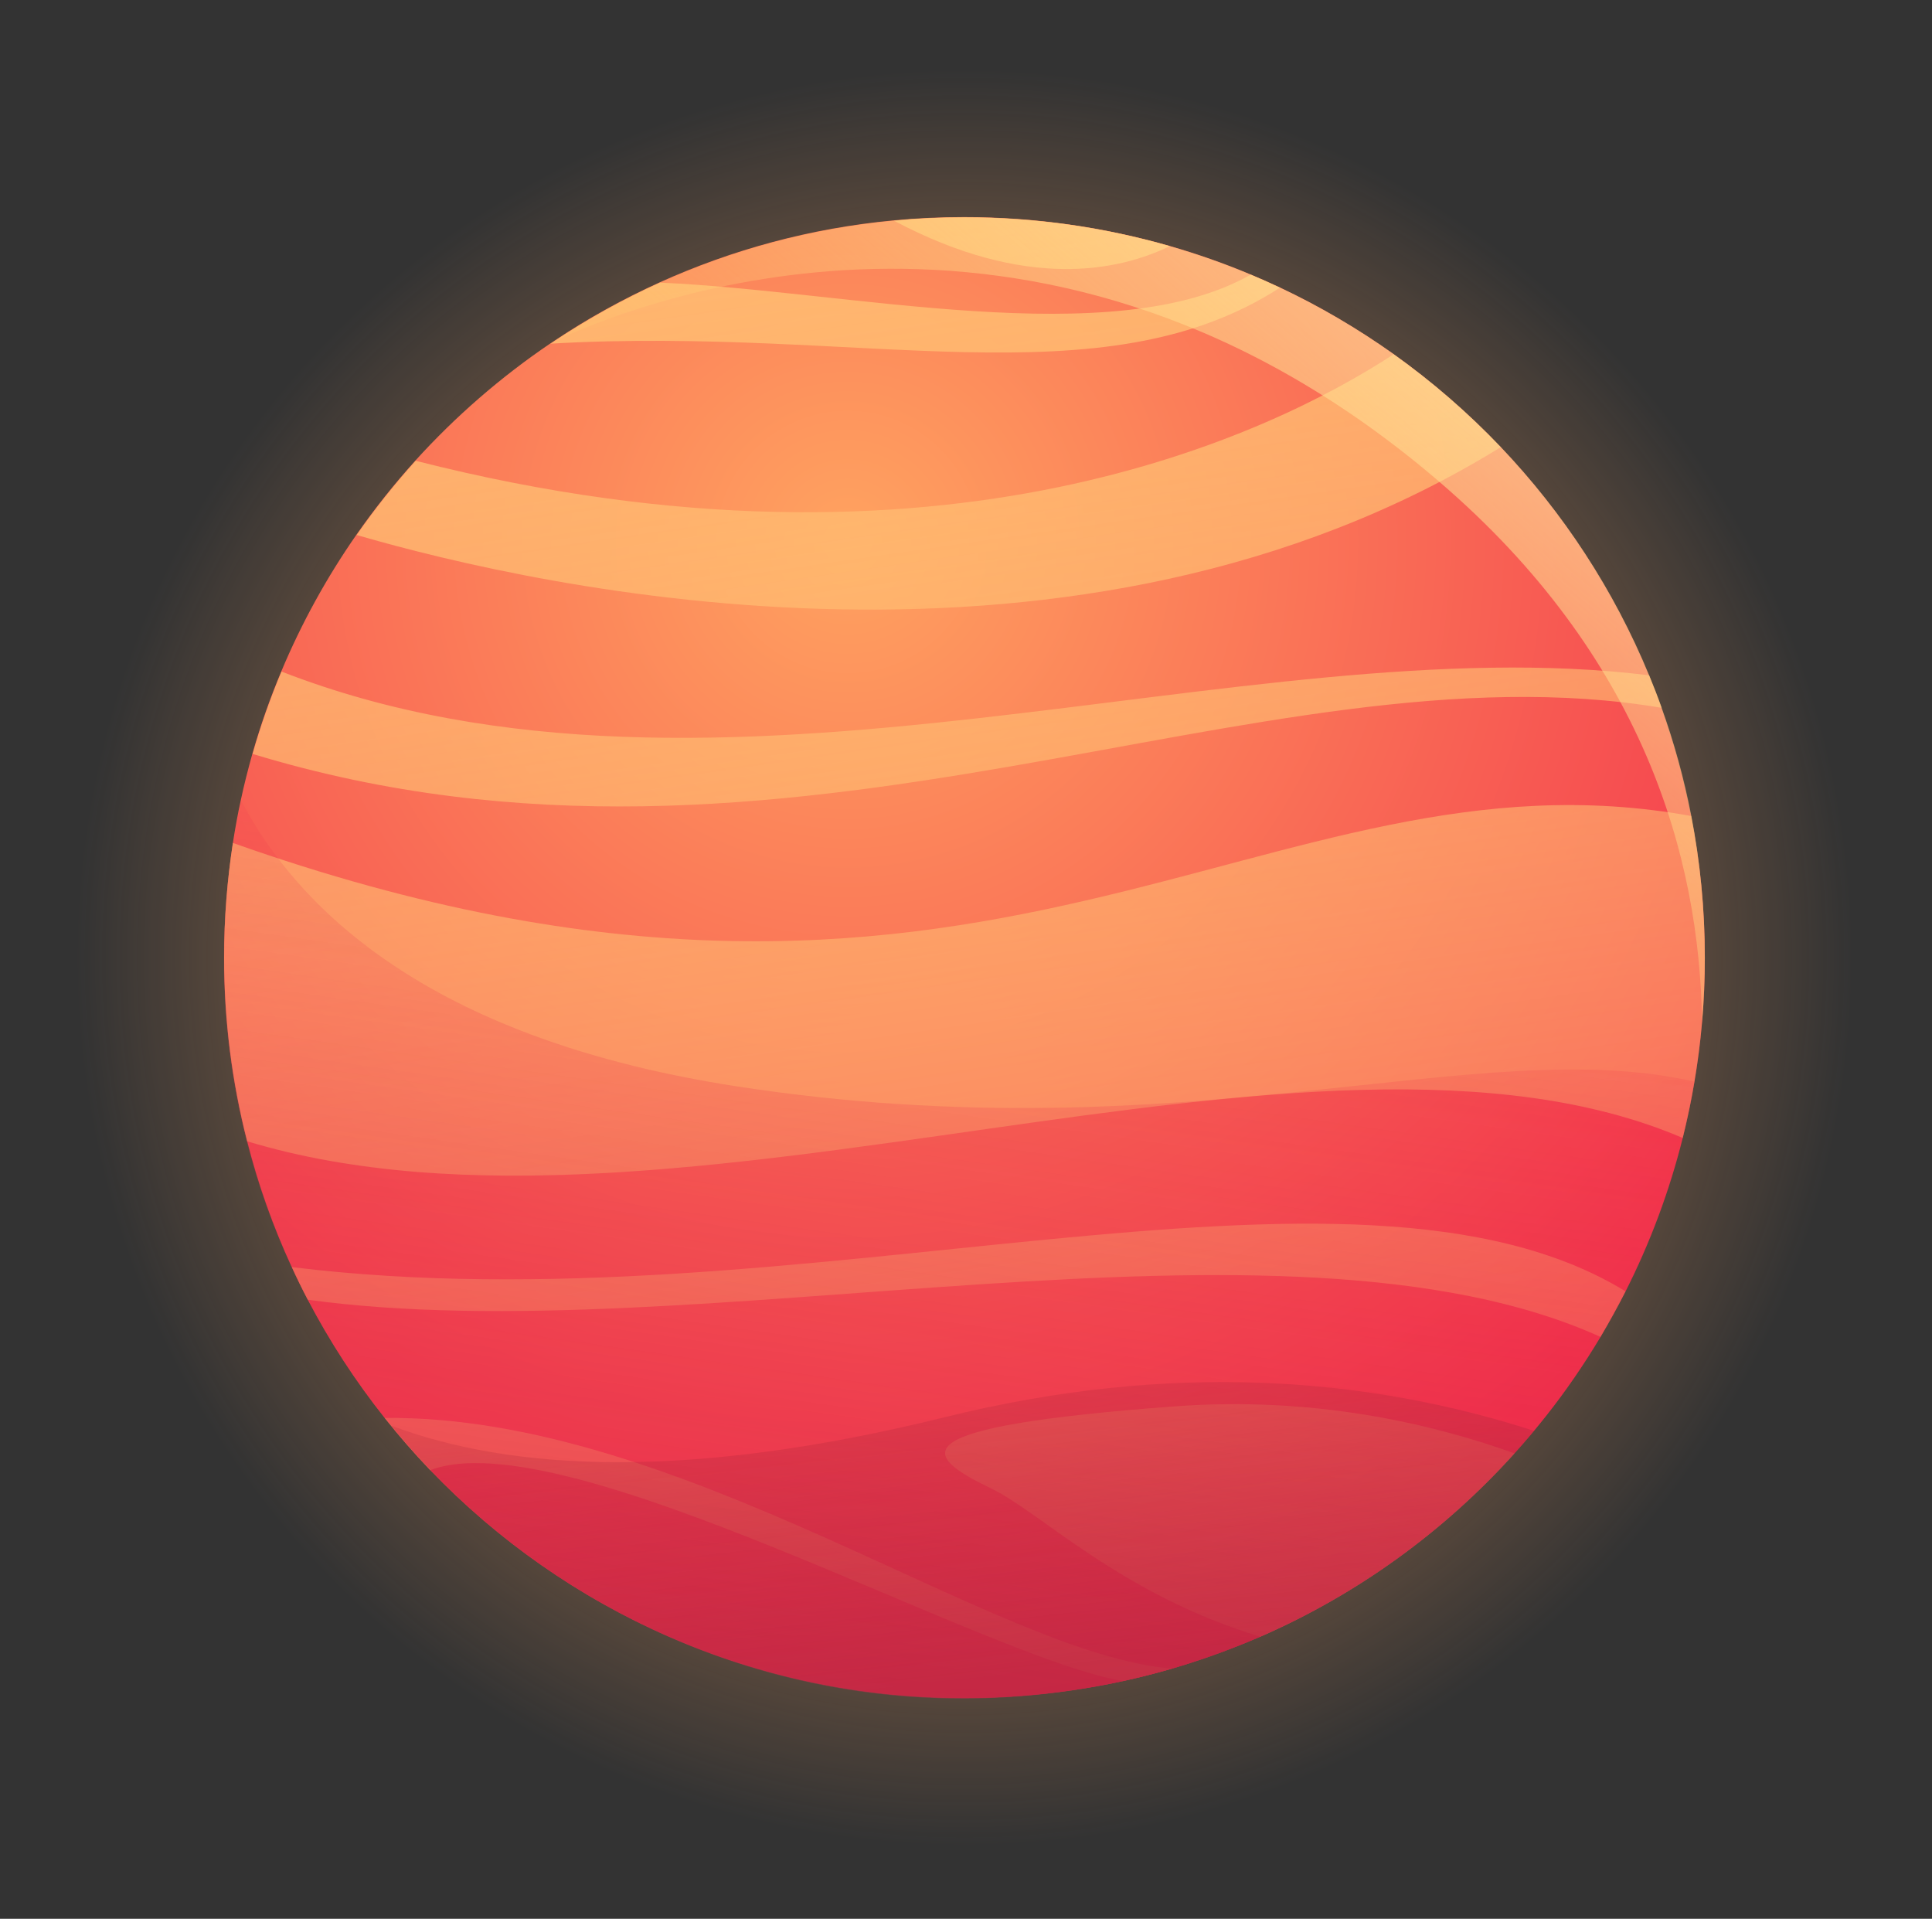 <svg width="145" height="144" viewBox="0 0 145 144" fill="none" xmlns="http://www.w3.org/2000/svg">
<rect x="0" y="0" width="145" height="144" fill="#333333" stroke="none"/>
<path d="M65.53 0.36C9.81 5.64 -20.18 71.97 16.73 117.27C33.78 138.28 62.26 148.68 90.34 141.45C105.38 137.57 118.38 128.97 127.65 117.78C168.1 69.15 130 -5.79 65.53 0.36Z" fill="url(#paint0_radial_291_480)"/>
<path d="M127.95 71.87C127.95 73.51 127.88 75.13 127.74 76.74C127.61 78.24 127.42 79.72 127.17 81.18C126.93 82.61 126.63 84.02 126.29 85.4C125.28 89.43 123.83 93.29 122 96.91C121.41 98.07 120.78 99.21 120.12 100.33C118.88 102.4 117.52 104.39 116.02 106.28C115.26 107.24 114.48 108.17 113.66 109.07C108.39 114.92 101.89 119.64 94.58 122.83C94.04 123.07 93.49 123.29 92.94 123.51C91.31 124.16 89.65 124.73 87.95 125.23C86.74 125.58 85.52 125.89 84.28 126.16C80.45 126.99 76.47 127.43 72.39 127.43C56.63 127.43 42.41 120.87 32.29 110.33C31.09 109.08 29.95 107.77 28.87 106.41C26.67 103.65 24.74 100.67 23.09 97.52C22.67 96.72 22.27 95.9 21.89 95.07C20.5 92.06 19.38 88.91 18.55 85.64C17.42 81.23 16.82 76.61 16.82 71.85C16.82 68.92 17.05 66.05 17.48 63.25C17.65 62.17 17.84 61.11 18.07 60.06C18.32 58.88 18.62 57.72 18.94 56.57C19.54 54.46 20.27 52.39 21.11 50.39C22.63 46.76 24.53 43.32 26.75 40.13C28.11 38.18 29.59 36.32 31.18 34.56C34.19 31.24 37.59 28.29 41.31 25.77C41.43 25.69 41.55 25.61 41.67 25.53C44.15 23.88 46.77 22.43 49.51 21.19C54.95 18.73 60.85 17.12 67.05 16.54C68.8 16.37 70.57 16.29 72.36 16.29C77.7 16.29 82.87 17.05 87.76 18.45C89.84 19.05 91.87 19.76 93.84 20.59C94.58 20.9 95.31 21.22 96.03 21.56C99.03 22.97 101.88 24.65 104.56 26.55C107.46 28.62 110.15 30.95 112.6 33.52C117.3 38.46 121.1 44.25 123.74 50.65C124.07 51.45 124.39 52.27 124.68 53.09C125.62 55.71 126.37 58.42 126.91 61.21C127.6 64.68 127.95 68.24 127.95 71.87Z" fill="url(#paint1_radial_291_480)"/>
<path d="M127.95 71.87C127.95 76.54 127.37 81.07 126.29 85.4C98.54 73.5 50.82 95.4 18.55 85.65C17.42 81.24 16.82 76.62 16.82 71.86C16.82 68.93 17.05 66.06 17.48 63.26C74.19 83.36 94.81 55.39 126.93 61.24C127.6 64.68 127.95 68.24 127.95 71.87Z" fill="url(#paint2_linear_291_480)"/>
<path d="M124.71 53.12C94.49 48.03 59.32 68.87 18.96 56.58C19.56 54.47 20.29 52.4 21.13 50.4C53.89 63.15 93.39 46.91 123.77 50.68C124.1 51.49 124.42 52.3 124.71 53.12Z" fill="url(#paint3_linear_291_480)"/>
<path d="M112.63 33.56C80.85 53.17 40.71 44.2 26.77 40.15C28.13 38.2 29.61 36.34 31.2 34.58C70.88 44.69 95.66 32.42 104.59 26.59C107.49 28.65 110.18 30.99 112.63 33.56Z" fill="url(#paint4_linear_291_480)"/>
<path d="M96.06 21.59C82.7 30.23 64.61 24.45 41.33 25.79C43.92 24.04 46.66 22.51 49.53 21.21C63.62 21.82 83.51 26.5 93.87 20.61C94.61 20.92 95.34 21.25 96.06 21.59Z" fill="url(#paint5_linear_291_480)"/>
<path d="M87.8 18.47C84.04 20.3 77.06 21.86 67.09 16.56C68.84 16.39 70.61 16.31 72.4 16.31C77.74 16.31 82.9 17.06 87.8 18.47Z" fill="url(#paint6_linear_291_480)"/>
<path d="M122 96.91C121.41 98.07 120.78 99.21 120.12 100.33C96.25 89.52 52.19 101.54 23.1 97.54C22.68 96.74 22.28 95.92 21.9 95.09C60.03 99.8 101.38 84.27 122 96.91Z" fill="url(#paint7_linear_291_480)"/>
<path d="M87.95 125.22C86.74 125.57 85.52 125.88 84.28 126.15C74.02 124.48 42.32 106.51 32.29 110.33C31.09 109.08 29.95 107.77 28.87 106.41C51.15 106.19 74.68 124.16 87.95 125.22Z" fill="url(#paint8_linear_291_480)"/>
<path d="M113.67 109.07C108.4 114.92 101.9 119.64 94.59 122.83C84.11 119.66 78.06 113.46 74.4 111.71C69.05 109.14 67.44 107.09 88.05 105.55C98.55 104.75 107.46 106.84 113.67 109.07Z" fill="url(#paint9_linear_291_480)"/>
<path opacity="0.45" d="M127.18 81.18C123.51 103.16 106.63 121.27 84.29 126.16C44.62 134.79 9.53 99.47 18.09 60.08C22.69 68.78 32.92 78.06 55.24 81.52C89.02 86.74 111.02 77.43 127.18 81.18Z" fill="url(#paint10_linear_291_480)"/>
<path opacity="0.55" d="M115.13 107.38C114.66 107.95 114.17 108.52 113.67 109.07C108.4 114.92 101.9 119.64 94.59 122.83C94.05 123.07 93.5 123.29 92.95 123.51C91.32 124.16 89.66 124.73 87.96 125.23C86.75 125.58 85.53 125.89 84.29 126.16C80.46 126.99 76.48 127.43 72.4 127.43C56.64 127.43 42.42 120.87 32.3 110.33C31.27 109.25 30.28 108.14 29.34 106.98C38.47 110.41 51.72 111.1 70.93 106.35C87.81 102.17 102.54 103.31 115.13 107.38Z" fill="url(#paint11_linear_291_480)"/>
<path d="M127.95 71.87C127.95 73.51 127.88 75.13 127.74 76.74C127.58 64.21 123.25 49.22 108.04 36.17C78.84 11.11 49.22 22.1 41.7 25.55C44.18 23.9 46.8 22.45 49.54 21.21C54.98 18.75 60.88 17.14 67.08 16.56C68.83 16.39 70.6 16.31 72.39 16.31C77.73 16.31 82.9 17.07 87.79 18.47C89.87 19.07 91.9 19.78 93.87 20.61C94.61 20.92 95.34 21.24 96.06 21.58C99.06 22.99 101.91 24.67 104.59 26.57C107.49 28.64 110.18 30.97 112.63 33.54C117.33 38.48 121.13 44.27 123.77 50.67C124.1 51.47 124.42 52.29 124.71 53.11C125.65 55.73 126.4 58.44 126.94 61.23C127.6 64.68 127.95 68.24 127.95 71.87Z" fill="url(#paint12_linear_291_480)"/>
<defs>
<radialGradient id="paint0_radial_291_480" cx="0" cy="0" r="1" gradientUnits="userSpaceOnUse" gradientTransform="translate(72.381 71.865) scale(66.551 66.551)">
<stop stop-color="#FFB16C"/>
<stop offset="1" stop-color="#FFA360" stop-opacity="0"/>
</radialGradient>
<radialGradient id="paint1_radial_291_480" cx="0" cy="0" r="1" gradientUnits="userSpaceOnUse" gradientTransform="translate(63.569 40.494) scale(91.022 91.022)">
<stop stop-color="#FFA360"/>
<stop offset="1" stop-color="#F22749"/>
</radialGradient>
<linearGradient id="paint2_linear_291_480" x1="62.638" y1="3.928" x2="84.751" y2="157.929" gradientUnits="userSpaceOnUse">
<stop stop-color="#FFBB71"/>
<stop offset="1" stop-color="#FFBB71" stop-opacity="0"/>
</linearGradient>
<linearGradient id="paint3_linear_291_480" x1="64.485" y1="3.663" x2="86.598" y2="157.663" gradientUnits="userSpaceOnUse">
<stop stop-color="#FFBB71"/>
<stop offset="1" stop-color="#FFBB71" stop-opacity="0"/>
</linearGradient>
<linearGradient id="paint4_linear_291_480" x1="64.929" y1="3.599" x2="87.042" y2="157.6" gradientUnits="userSpaceOnUse">
<stop stop-color="#FFBB71"/>
<stop offset="1" stop-color="#FFBB71" stop-opacity="0"/>
</linearGradient>
<linearGradient id="paint5_linear_291_480" x1="65.796" y1="3.474" x2="87.909" y2="157.476" gradientUnits="userSpaceOnUse">
<stop stop-color="#FFBB71"/>
<stop offset="1" stop-color="#FFBB71" stop-opacity="0"/>
</linearGradient>
<linearGradient id="paint6_linear_291_480" x1="75.229" y1="2.12" x2="97.342" y2="156.122" gradientUnits="userSpaceOnUse">
<stop stop-color="#FFBB71"/>
<stop offset="1" stop-color="#FFBB71" stop-opacity="0"/>
</linearGradient>
<linearGradient id="paint7_linear_291_480" x1="58.811" y1="4.478" x2="80.924" y2="158.479" gradientUnits="userSpaceOnUse">
<stop stop-color="#FFBB71"/>
<stop offset="1" stop-color="#FFBB71" stop-opacity="0"/>
</linearGradient>
<linearGradient id="paint8_linear_291_480" x1="42.758" y1="6.782" x2="64.871" y2="160.784" gradientUnits="userSpaceOnUse">
<stop stop-color="#FFBB71"/>
<stop offset="1" stop-color="#FFBB71" stop-opacity="0"/>
</linearGradient>
<linearGradient id="paint9_linear_291_480" x1="76.901" y1="1.88" x2="99.014" y2="155.881" gradientUnits="userSpaceOnUse">
<stop stop-color="#FFBB71"/>
<stop offset="1" stop-color="#FFBB71" stop-opacity="0"/>
</linearGradient>
<linearGradient id="paint10_linear_291_480" x1="64.587" y1="126.412" x2="75.548" y2="49.685" gradientUnits="userSpaceOnUse">
<stop stop-color="#D8274D"/>
<stop offset="1" stop-color="#F22749" stop-opacity="0"/>
</linearGradient>
<linearGradient id="paint11_linear_291_480" x1="74.319" y1="125.984" x2="70.119" y2="88.18" gradientUnits="userSpaceOnUse">
<stop stop-color="#A9273E"/>
<stop offset="1" stop-color="#B62738" stop-opacity="0"/>
</linearGradient>
<linearGradient id="paint12_linear_291_480" x1="124.058" y1="4.352" x2="82.054" y2="54.316" gradientUnits="userSpaceOnUse">
<stop stop-color="#FFECB8"/>
<stop offset="1" stop-color="#FFD371" stop-opacity="0.2"/>
</linearGradient>
</defs>
</svg>
